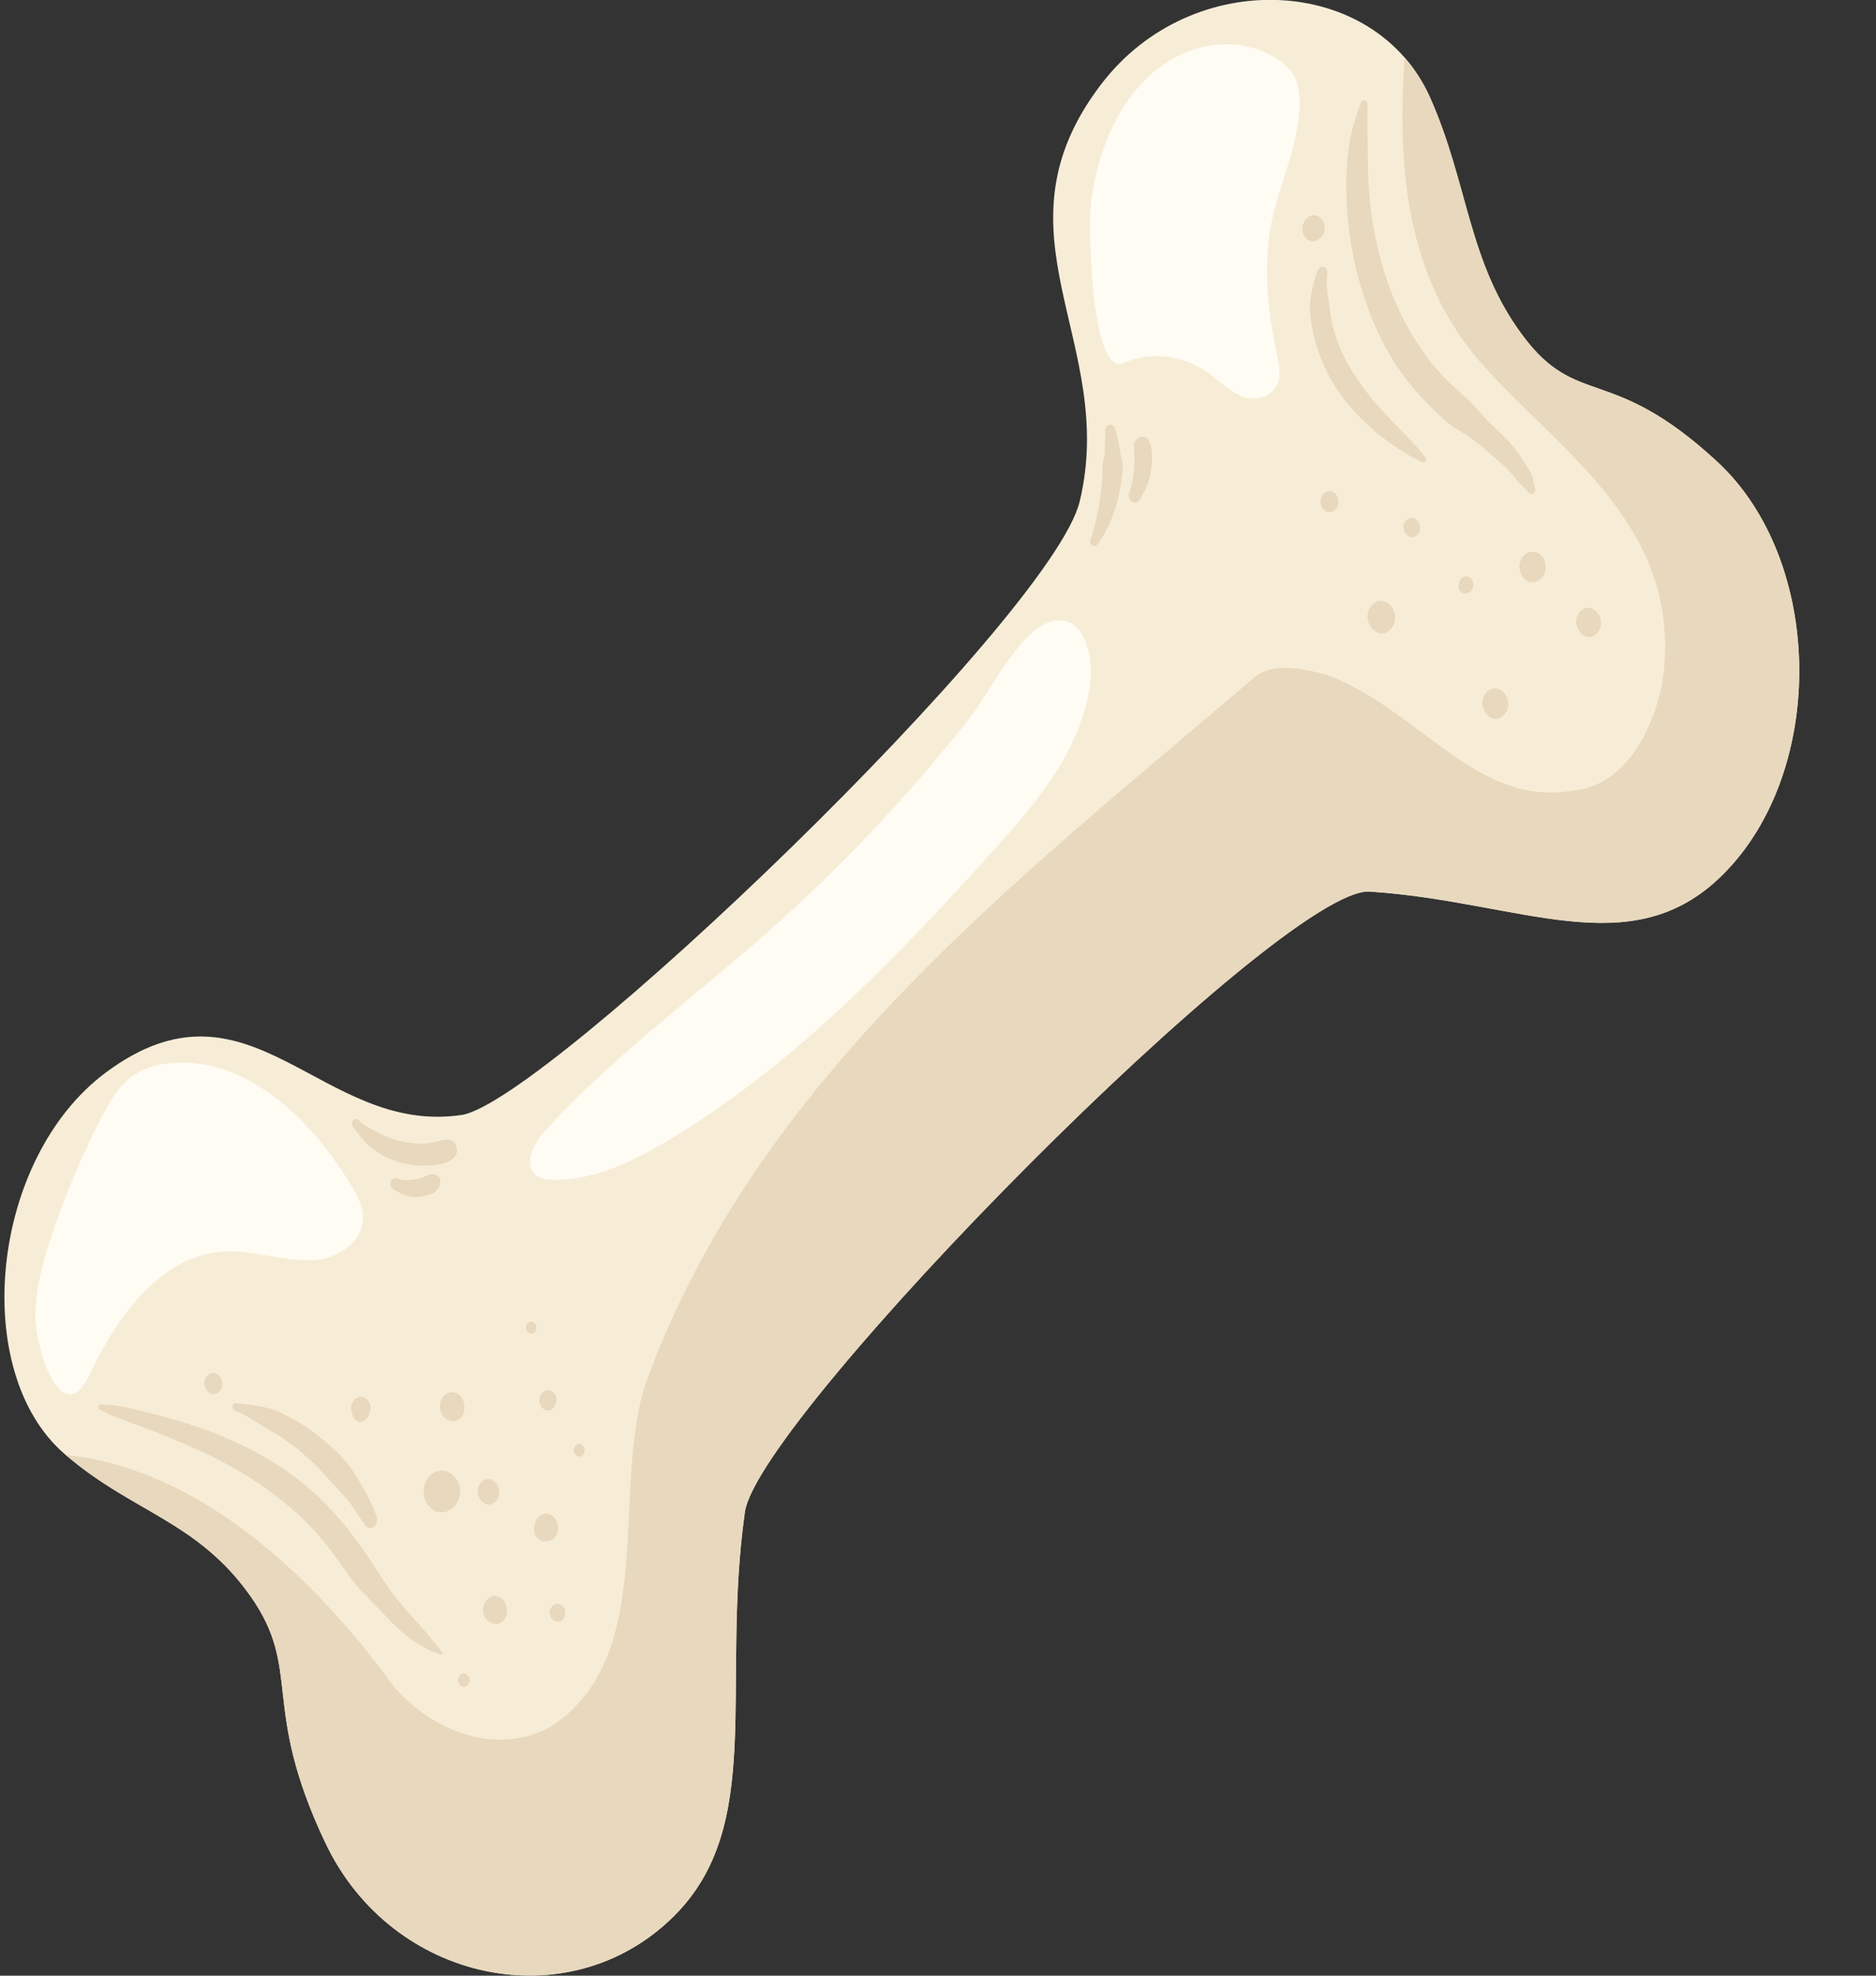 <svg width="19" height="20" viewBox="0 0 19 20" fill="none" xmlns="http://www.w3.org/2000/svg">
<rect x="0" y="0" width="19" height="20" fill="#333333" stroke="none"/>
<path d="M17.39 4.672C16.312 3.677 15.977 4.141 15.422 3.398C14.867 2.655 14.874 1.868 14.484 0.989C13.932 -0.255 12.077 -0.356 11.154 0.851C9.993 2.369 11.322 3.455 10.936 5.073C10.655 6.253 5.52 11.162 4.675 11.287C3.248 11.498 2.542 9.764 1.072 10.857C-0.097 11.727 -0.311 13.881 0.652 14.717C1.332 15.308 1.994 15.393 2.533 16.153C3.071 16.913 2.63 17.257 3.297 18.659C3.97 20.074 5.768 20.447 6.824 19.399C7.754 18.476 7.296 17.072 7.544 15.307C7.678 14.348 12.985 8.968 13.872 9.026C15.402 9.125 16.517 9.779 17.447 8.856C18.503 7.807 18.477 5.676 17.39 4.672Z" fill="#F7EDD7"/>
<path d="M14.976 3.648C15.789 4.579 17.088 5.342 16.831 6.94C16.723 7.442 16.43 7.969 15.916 8.005C14.954 8.17 14.366 7.176 13.439 6.832C13.188 6.765 12.864 6.692 12.668 6.887C10.336 8.885 7.674 10.896 6.545 13.989C6.178 15.064 6.681 16.776 5.572 17.482C5.04 17.773 4.398 17.542 3.992 17.077C3.146 15.915 1.992 14.864 0.666 14.728C1.341 15.308 1.998 15.398 2.533 16.152C3.072 16.912 2.63 17.257 3.297 18.659C3.97 20.073 5.768 20.446 6.824 19.398C7.754 18.475 7.296 17.072 7.544 15.307C7.679 14.347 12.986 8.968 13.873 9.025C15.403 9.125 16.517 9.778 17.447 8.855C18.504 7.807 18.478 5.675 17.39 4.671C16.313 3.677 15.978 4.141 15.423 3.397C14.867 2.654 14.875 1.867 14.485 0.989C14.416 0.835 14.328 0.699 14.225 0.581C14.149 1.716 14.247 2.787 14.976 3.648Z" fill="#E8D8BD"/>
<path d="M3.879 15.992C3.706 15.715 3.521 15.451 3.298 15.224C2.9 14.818 2.401 14.572 1.896 14.41C1.752 14.364 1.607 14.326 1.462 14.29C1.318 14.255 1.165 14.217 1.017 14.218C0.991 14.218 0.986 14.255 1.008 14.268C1.126 14.335 1.258 14.377 1.383 14.424C1.507 14.47 1.631 14.516 1.754 14.568C1.995 14.669 2.236 14.779 2.463 14.917C2.692 15.056 2.912 15.221 3.108 15.415C3.208 15.515 3.299 15.626 3.385 15.741C3.481 15.869 3.568 16.016 3.68 16.125C3.804 16.248 3.919 16.383 4.048 16.5C4.176 16.616 4.314 16.703 4.471 16.751C4.48 16.754 4.489 16.742 4.482 16.732C4.294 16.472 4.053 16.267 3.879 15.992Z" fill="#E8D8BD"/>
<path d="M13.783 1.041C13.732 1.181 13.686 1.316 13.664 1.467C13.643 1.612 13.633 1.757 13.635 1.904C13.639 2.205 13.675 2.503 13.751 2.791C13.828 3.082 13.935 3.356 14.084 3.607C14.241 3.869 14.44 4.086 14.66 4.277C14.729 4.337 14.805 4.373 14.879 4.422C14.954 4.473 15.025 4.535 15.095 4.595C15.163 4.653 15.234 4.713 15.296 4.78C15.324 4.811 15.351 4.844 15.377 4.877C15.41 4.918 15.451 4.946 15.483 4.986C15.513 5.025 15.561 4.985 15.547 4.939C15.534 4.895 15.531 4.85 15.513 4.808C15.5 4.777 15.481 4.748 15.464 4.72C15.419 4.647 15.371 4.573 15.317 4.51C15.214 4.391 15.092 4.295 14.991 4.176C14.884 4.049 14.758 3.952 14.643 3.837C14.555 3.749 14.475 3.65 14.402 3.545C14.099 3.111 13.926 2.572 13.873 2.018C13.857 1.861 13.853 1.701 13.853 1.543C13.852 1.381 13.845 1.219 13.852 1.058C13.854 1.01 13.799 0.998 13.783 1.041Z" fill="#E8D8BD"/>
<path d="M3.232 14.542C3.109 14.441 2.971 14.361 2.831 14.296C2.688 14.23 2.538 14.222 2.387 14.206C2.352 14.203 2.34 14.264 2.374 14.277C2.506 14.329 2.625 14.419 2.751 14.49C2.879 14.561 2.997 14.653 3.11 14.751C3.222 14.848 3.315 14.964 3.419 15.071C3.471 15.126 3.519 15.177 3.563 15.241C3.609 15.307 3.653 15.374 3.698 15.44C3.749 15.515 3.845 15.436 3.815 15.352C3.757 15.188 3.665 15.036 3.575 14.893C3.488 14.755 3.352 14.639 3.232 14.542Z" fill="#E8D8BD"/>
<path d="M13.344 2.74C13.313 2.829 13.287 2.923 13.274 3.018C13.261 3.109 13.27 3.202 13.285 3.292C13.318 3.491 13.387 3.674 13.482 3.844C13.59 4.035 13.728 4.192 13.884 4.33C14.043 4.47 14.226 4.6 14.414 4.681C14.436 4.69 14.456 4.657 14.44 4.636C14.319 4.476 14.17 4.341 14.035 4.196C13.905 4.055 13.777 3.898 13.675 3.727C13.594 3.592 13.527 3.432 13.492 3.272C13.474 3.192 13.467 3.11 13.454 3.03C13.439 2.939 13.433 2.856 13.443 2.765C13.451 2.695 13.364 2.679 13.344 2.74Z" fill="#E8D8BD"/>
<path d="M4.545 11.536C4.462 11.538 4.378 11.572 4.297 11.576C4.22 11.58 4.136 11.569 4.058 11.553C3.983 11.537 3.911 11.504 3.841 11.471C3.764 11.435 3.69 11.396 3.625 11.336C3.59 11.304 3.545 11.365 3.573 11.404C3.631 11.484 3.689 11.562 3.763 11.621C3.838 11.683 3.928 11.726 4.015 11.756C4.104 11.786 4.196 11.801 4.288 11.8C4.379 11.799 4.497 11.797 4.577 11.739C4.612 11.714 4.636 11.674 4.628 11.624C4.622 11.58 4.585 11.535 4.545 11.536Z" fill="#E8D8BD"/>
<path d="M4.423 11.899C4.376 11.867 4.326 11.902 4.279 11.921L4.276 11.922L4.271 11.924L4.27 11.925L4.268 11.926L4.27 11.925C4.262 11.927 4.255 11.929 4.247 11.931C4.231 11.936 4.214 11.939 4.197 11.941L4.184 11.942L4.18 11.943C4.174 11.943 4.176 11.943 4.187 11.942L4.167 11.943C4.161 11.943 4.155 11.944 4.148 11.945C4.14 11.946 4.132 11.947 4.124 11.948L4.124 11.948L4.113 11.948C4.104 11.948 4.096 11.948 4.088 11.947C4.083 11.947 4.079 11.947 4.074 11.946L4.067 11.945L4.059 11.943L4.047 11.939C4.039 11.936 4.03 11.933 4.022 11.93C3.998 11.92 3.971 11.933 3.96 11.959C3.95 11.984 3.955 12.018 3.977 12.034C4.01 12.057 4.047 12.076 4.084 12.092C4.123 12.109 4.162 12.12 4.204 12.119C4.245 12.117 4.285 12.113 4.325 12.1C4.347 12.093 4.371 12.086 4.392 12.075C4.406 12.067 4.418 12.056 4.429 12.043C4.449 12.021 4.457 11.999 4.457 11.972L4.458 11.97C4.466 11.937 4.45 11.908 4.423 11.899Z" fill="#E8D8BD"/>
<path d="M11.192 4.355C11.194 4.443 11.191 4.533 11.186 4.622C11.156 4.686 11.168 4.776 11.163 4.847C11.157 4.918 11.15 4.99 11.139 5.06C11.118 5.195 11.09 5.337 11.044 5.463C11.025 5.516 11.092 5.55 11.119 5.507C11.159 5.446 11.197 5.387 11.228 5.32C11.261 5.249 11.288 5.178 11.309 5.102C11.331 5.027 11.346 4.95 11.356 4.872C11.367 4.791 11.385 4.694 11.351 4.619C11.341 4.521 11.321 4.428 11.292 4.334C11.274 4.278 11.191 4.294 11.192 4.355Z" fill="#E8D8BD"/>
<path d="M11.617 4.437C11.601 4.426 11.585 4.42 11.566 4.421C11.527 4.423 11.484 4.462 11.485 4.511C11.486 4.539 11.486 4.567 11.488 4.595L11.489 4.609C11.489 4.619 11.489 4.629 11.489 4.639C11.49 4.681 11.489 4.722 11.484 4.764C11.481 4.784 11.478 4.804 11.476 4.824C11.475 4.835 11.473 4.846 11.472 4.857L11.47 4.869L11.469 4.871C11.46 4.912 11.45 4.953 11.435 4.992C11.424 5.025 11.44 5.065 11.466 5.08C11.494 5.096 11.526 5.086 11.544 5.057C11.591 4.982 11.632 4.895 11.649 4.805C11.667 4.707 11.679 4.6 11.653 4.502C11.646 4.476 11.638 4.452 11.617 4.437Z" fill="#E8D8BD"/>
<path d="M13.516 4.99C13.503 4.979 13.488 4.973 13.472 4.972C13.464 4.972 13.457 4.973 13.449 4.973C13.433 4.976 13.418 4.984 13.405 4.997C13.396 5.006 13.388 5.017 13.384 5.03C13.377 5.042 13.374 5.055 13.374 5.07C13.372 5.084 13.374 5.097 13.378 5.11C13.381 5.124 13.386 5.137 13.395 5.147C13.401 5.154 13.407 5.16 13.413 5.167C13.427 5.177 13.441 5.183 13.457 5.185C13.465 5.184 13.473 5.184 13.481 5.184C13.497 5.18 13.511 5.172 13.524 5.16C13.534 5.151 13.541 5.139 13.546 5.126C13.552 5.114 13.556 5.101 13.556 5.087C13.557 5.073 13.556 5.059 13.551 5.046C13.549 5.032 13.543 5.02 13.535 5.009C13.528 5.003 13.522 4.996 13.516 4.99Z" fill="#E8D8BD"/>
<path d="M13.899 6.121C13.761 6.258 13.943 6.509 14.081 6.372C14.22 6.234 14.037 5.984 13.899 6.121Z" fill="#E8D8BD"/>
<path d="M14.243 5.265C14.159 5.347 14.27 5.498 14.353 5.416C14.437 5.333 14.327 5.183 14.243 5.265Z" fill="#E8D8BD"/>
<path d="M14.836 5.836C14.823 5.839 14.811 5.845 14.801 5.855C14.791 5.865 14.783 5.878 14.779 5.892L14.777 5.903L14.776 5.908L14.775 5.91L14.775 5.912C14.774 5.918 14.773 5.924 14.772 5.93C14.771 5.936 14.771 5.942 14.773 5.948C14.776 5.974 14.792 5.995 14.813 6.003L14.821 6.005C14.829 6.008 14.837 6.008 14.845 6.006L14.846 6.006L14.848 6.006L14.853 6.006L14.862 6.005C14.875 6.002 14.887 5.996 14.897 5.986C14.907 5.976 14.915 5.964 14.919 5.949C14.928 5.921 14.922 5.888 14.905 5.865C14.889 5.842 14.862 5.831 14.836 5.836Z" fill="#E8D8BD"/>
<path d="M15.06 7.005C14.931 7.133 15.101 7.368 15.23 7.24C15.36 7.111 15.189 6.877 15.06 7.005Z" fill="#E8D8BD"/>
<path d="M15.597 5.611C15.577 5.596 15.556 5.587 15.533 5.585C15.521 5.586 15.51 5.586 15.499 5.587C15.475 5.592 15.454 5.603 15.436 5.621C15.421 5.635 15.411 5.651 15.404 5.67C15.395 5.687 15.39 5.706 15.389 5.727C15.387 5.748 15.39 5.767 15.396 5.786C15.4 5.806 15.408 5.824 15.421 5.84L15.447 5.868C15.466 5.883 15.488 5.892 15.511 5.894C15.522 5.894 15.534 5.893 15.545 5.892C15.569 5.887 15.589 5.876 15.608 5.858C15.622 5.845 15.633 5.828 15.639 5.809C15.649 5.792 15.653 5.773 15.654 5.752C15.656 5.732 15.654 5.712 15.648 5.693C15.643 5.673 15.635 5.655 15.623 5.639L15.597 5.611Z" fill="#E8D8BD"/>
<path d="M16.007 6.187C15.883 6.311 16.047 6.536 16.171 6.413C16.296 6.289 16.132 6.064 16.007 6.187Z" fill="#E8D8BD"/>
<path d="M4.62 14.101C4.599 14.093 4.579 14.091 4.557 14.095C4.535 14.1 4.516 14.11 4.499 14.127C4.482 14.144 4.47 14.165 4.462 14.189C4.455 14.213 4.453 14.238 4.457 14.262C4.461 14.288 4.47 14.311 4.485 14.331C4.499 14.351 4.517 14.365 4.538 14.374L4.547 14.377C4.557 14.38 4.567 14.382 4.577 14.384L4.577 14.384L4.578 14.384L4.58 14.384L4.584 14.385C4.599 14.387 4.613 14.384 4.626 14.378C4.64 14.374 4.653 14.366 4.664 14.354C4.671 14.346 4.677 14.338 4.684 14.329C4.695 14.31 4.701 14.29 4.702 14.267L4.703 14.263C4.705 14.249 4.704 14.242 4.702 14.223L4.701 14.212C4.697 14.186 4.688 14.164 4.673 14.144C4.659 14.124 4.641 14.11 4.62 14.101Z" fill="#E8D8BD"/>
<path d="M4.877 15.003C4.768 15.111 4.911 15.308 5.02 15.2C5.128 15.092 4.985 14.895 4.877 15.003Z" fill="#E8D8BD"/>
<path d="M5.6 15.347C5.59 15.342 5.581 15.336 5.572 15.331C5.562 15.328 5.552 15.326 5.542 15.323C5.531 15.324 5.521 15.324 5.511 15.325C5.501 15.329 5.491 15.332 5.481 15.336C5.465 15.344 5.453 15.355 5.443 15.37C5.435 15.379 5.429 15.389 5.425 15.401C5.417 15.416 5.412 15.434 5.411 15.452C5.411 15.458 5.41 15.464 5.409 15.47C5.407 15.486 5.409 15.502 5.414 15.517C5.417 15.534 5.424 15.548 5.434 15.561C5.441 15.569 5.448 15.576 5.455 15.583C5.471 15.596 5.488 15.603 5.507 15.605C5.512 15.604 5.517 15.604 5.522 15.604C5.532 15.604 5.543 15.603 5.553 15.603C5.563 15.599 5.573 15.595 5.583 15.592C5.598 15.584 5.611 15.572 5.621 15.557C5.629 15.549 5.635 15.539 5.639 15.527C5.645 15.517 5.648 15.505 5.649 15.493C5.652 15.481 5.653 15.469 5.652 15.457C5.652 15.445 5.651 15.433 5.646 15.422C5.643 15.403 5.635 15.387 5.624 15.373C5.616 15.364 5.608 15.356 5.6 15.347Z" fill="#E8D8BD"/>
<path d="M5.579 14.079C5.474 14.039 5.414 14.215 5.514 14.269C5.621 14.328 5.691 14.123 5.579 14.079Z" fill="#E8D8BD"/>
<path d="M5.052 16.163C5.032 16.155 5.012 16.153 4.991 16.157C4.97 16.162 4.951 16.172 4.935 16.189C4.918 16.205 4.907 16.225 4.899 16.249C4.892 16.272 4.891 16.295 4.894 16.32C4.898 16.344 4.907 16.366 4.921 16.386C4.935 16.405 4.952 16.419 4.973 16.427L4.985 16.433C5.004 16.44 5.023 16.442 5.042 16.438C5.062 16.434 5.08 16.424 5.095 16.409C5.111 16.394 5.122 16.375 5.129 16.352C5.135 16.331 5.137 16.308 5.133 16.286L5.13 16.271C5.126 16.246 5.117 16.224 5.104 16.204C5.089 16.185 5.072 16.172 5.052 16.163Z" fill="#E8D8BD"/>
<path d="M4.611 14.96C4.599 14.947 4.587 14.935 4.575 14.922C4.561 14.914 4.547 14.905 4.533 14.897C4.51 14.887 4.487 14.884 4.464 14.887C4.448 14.886 4.433 14.889 4.418 14.897C4.402 14.9 4.388 14.908 4.375 14.92C4.36 14.929 4.348 14.941 4.338 14.957C4.326 14.97 4.317 14.985 4.311 15.003C4.299 15.026 4.292 15.052 4.291 15.081C4.292 15.099 4.292 15.117 4.293 15.135C4.298 15.152 4.303 15.17 4.307 15.188C4.316 15.204 4.325 15.22 4.334 15.236C4.346 15.248 4.358 15.261 4.37 15.274C4.384 15.282 4.398 15.29 4.412 15.299C4.435 15.309 4.458 15.312 4.481 15.308C4.497 15.31 4.512 15.307 4.527 15.299C4.551 15.293 4.572 15.28 4.59 15.26L4.599 15.253C4.618 15.236 4.631 15.215 4.64 15.19C4.652 15.167 4.658 15.142 4.659 15.116C4.659 15.098 4.658 15.081 4.657 15.064C4.652 15.028 4.639 14.996 4.619 14.968L4.611 14.96Z" fill="#E8D8BD"/>
<path d="M5.692 16.25C5.686 16.246 5.68 16.242 5.673 16.239L5.664 16.236C5.654 16.233 5.644 16.233 5.633 16.235C5.627 16.237 5.62 16.24 5.614 16.242C5.601 16.249 5.59 16.26 5.582 16.274L5.574 16.29L5.573 16.29L5.573 16.291C5.567 16.302 5.568 16.301 5.566 16.311L5.565 16.317C5.564 16.325 5.565 16.332 5.567 16.338L5.569 16.346L5.57 16.347L5.571 16.351L5.574 16.36L5.575 16.362L5.575 16.363L5.575 16.364C5.581 16.38 5.585 16.383 5.595 16.393L5.603 16.401C5.611 16.408 5.621 16.413 5.631 16.414C5.637 16.417 5.644 16.417 5.651 16.416C5.661 16.416 5.671 16.414 5.681 16.408L5.69 16.402C5.699 16.396 5.707 16.388 5.713 16.377C5.716 16.37 5.719 16.363 5.722 16.356C5.726 16.344 5.727 16.333 5.726 16.321L5.725 16.309C5.724 16.297 5.72 16.286 5.713 16.276C5.708 16.265 5.701 16.256 5.692 16.25Z" fill="#E8D8BD"/>
<path d="M4.659 16.957C4.601 17.014 4.678 17.118 4.736 17.061C4.793 17.004 4.717 16.9 4.659 16.957Z" fill="#E8D8BD"/>
<path d="M5.83 14.632C5.775 14.686 5.848 14.784 5.903 14.73C5.957 14.677 5.885 14.578 5.83 14.632Z" fill="#E8D8BD"/>
<path d="M5.345 13.393C5.292 13.445 5.362 13.54 5.415 13.488C5.468 13.436 5.398 13.341 5.345 13.393Z" fill="#E8D8BD"/>
<path d="M3.71 14.159C3.696 14.148 3.68 14.142 3.663 14.14C3.646 14.138 3.629 14.142 3.613 14.15C3.597 14.159 3.584 14.173 3.574 14.19C3.564 14.207 3.558 14.225 3.557 14.245C3.556 14.261 3.558 14.276 3.562 14.29C3.564 14.297 3.566 14.304 3.567 14.31C3.569 14.319 3.572 14.327 3.574 14.335C3.579 14.348 3.586 14.359 3.595 14.367C3.6 14.374 3.606 14.379 3.614 14.382C3.623 14.389 3.634 14.393 3.645 14.393C3.653 14.393 3.66 14.393 3.668 14.392C3.675 14.39 3.682 14.387 3.689 14.384C3.7 14.379 3.709 14.371 3.716 14.36C3.725 14.35 3.731 14.339 3.734 14.326C3.737 14.32 3.739 14.313 3.742 14.307C3.748 14.294 3.752 14.279 3.753 14.264C3.755 14.244 3.752 14.225 3.744 14.206C3.737 14.187 3.725 14.171 3.71 14.159Z" fill="#E8D8BD"/>
<path d="M2.101 13.924C2.01 14.014 2.13 14.179 2.221 14.088C2.311 13.998 2.192 13.833 2.101 13.924Z" fill="#E8D8BD"/>
<path d="M13.357 2.193C13.344 2.185 13.331 2.18 13.316 2.179C13.297 2.177 13.279 2.181 13.261 2.191C13.243 2.201 13.228 2.215 13.217 2.235L13.208 2.248C13.204 2.258 13.199 2.268 13.195 2.277C13.19 2.293 13.188 2.308 13.19 2.324C13.189 2.335 13.191 2.346 13.195 2.356C13.198 2.372 13.205 2.386 13.215 2.399C13.222 2.407 13.229 2.414 13.236 2.421C13.244 2.426 13.252 2.431 13.261 2.436C13.274 2.442 13.287 2.444 13.301 2.442C13.315 2.442 13.328 2.439 13.341 2.431L13.354 2.423C13.372 2.413 13.387 2.398 13.398 2.379C13.409 2.36 13.415 2.34 13.417 2.317C13.416 2.306 13.416 2.295 13.416 2.284C13.412 2.262 13.404 2.241 13.391 2.224C13.382 2.21 13.37 2.2 13.357 2.193Z" fill="#E8D8BD"/>
<path d="M0.358 13.287C0.368 13.012 0.443 12.747 0.529 12.491C0.666 12.083 0.833 11.689 1.027 11.315C1.102 11.17 1.184 11.025 1.301 10.926C1.426 10.82 1.583 10.775 1.737 10.761C2.478 10.697 3.15 11.309 3.57 12.024C3.619 12.108 3.667 12.197 3.674 12.298C3.695 12.575 3.411 12.746 3.174 12.756C2.854 12.771 2.538 12.641 2.22 12.673C1.642 12.73 1.196 13.298 0.919 13.893C0.621 14.532 0.346 13.615 0.358 13.287Z" fill="#FFFCF4"/>
<path d="M11.049 2.069C11.106 1.554 11.316 1.049 11.673 0.739C12.03 0.429 12.54 0.345 12.931 0.595C13.002 0.64 13.071 0.699 13.112 0.78C13.158 0.87 13.166 0.979 13.162 1.084C13.144 1.499 12.949 1.874 12.872 2.28C12.789 2.718 12.845 3.175 12.936 3.61C12.952 3.69 12.97 3.774 12.95 3.852C12.908 4.012 12.726 4.065 12.589 4.016C12.453 3.966 12.343 3.848 12.22 3.763C11.97 3.59 11.653 3.557 11.38 3.674C11.053 3.814 11.021 2.325 11.049 2.069Z" fill="#FFFCF4"/>
<path d="M7.77 9.44C7.015 10.107 6.205 10.696 5.516 11.454C5.415 11.566 5.312 11.754 5.407 11.873C5.452 11.931 5.526 11.942 5.593 11.943C6.001 11.954 6.393 11.766 6.756 11.551C8.011 10.806 9.079 9.701 10.098 8.568C10.506 8.114 10.93 7.611 11.035 6.964C11.087 6.646 10.976 6.183 10.627 6.298C10.312 6.402 10.017 7.026 9.802 7.295C9.18 8.078 8.5 8.797 7.77 9.44Z" fill="#FFFCF4"/>
</svg>
